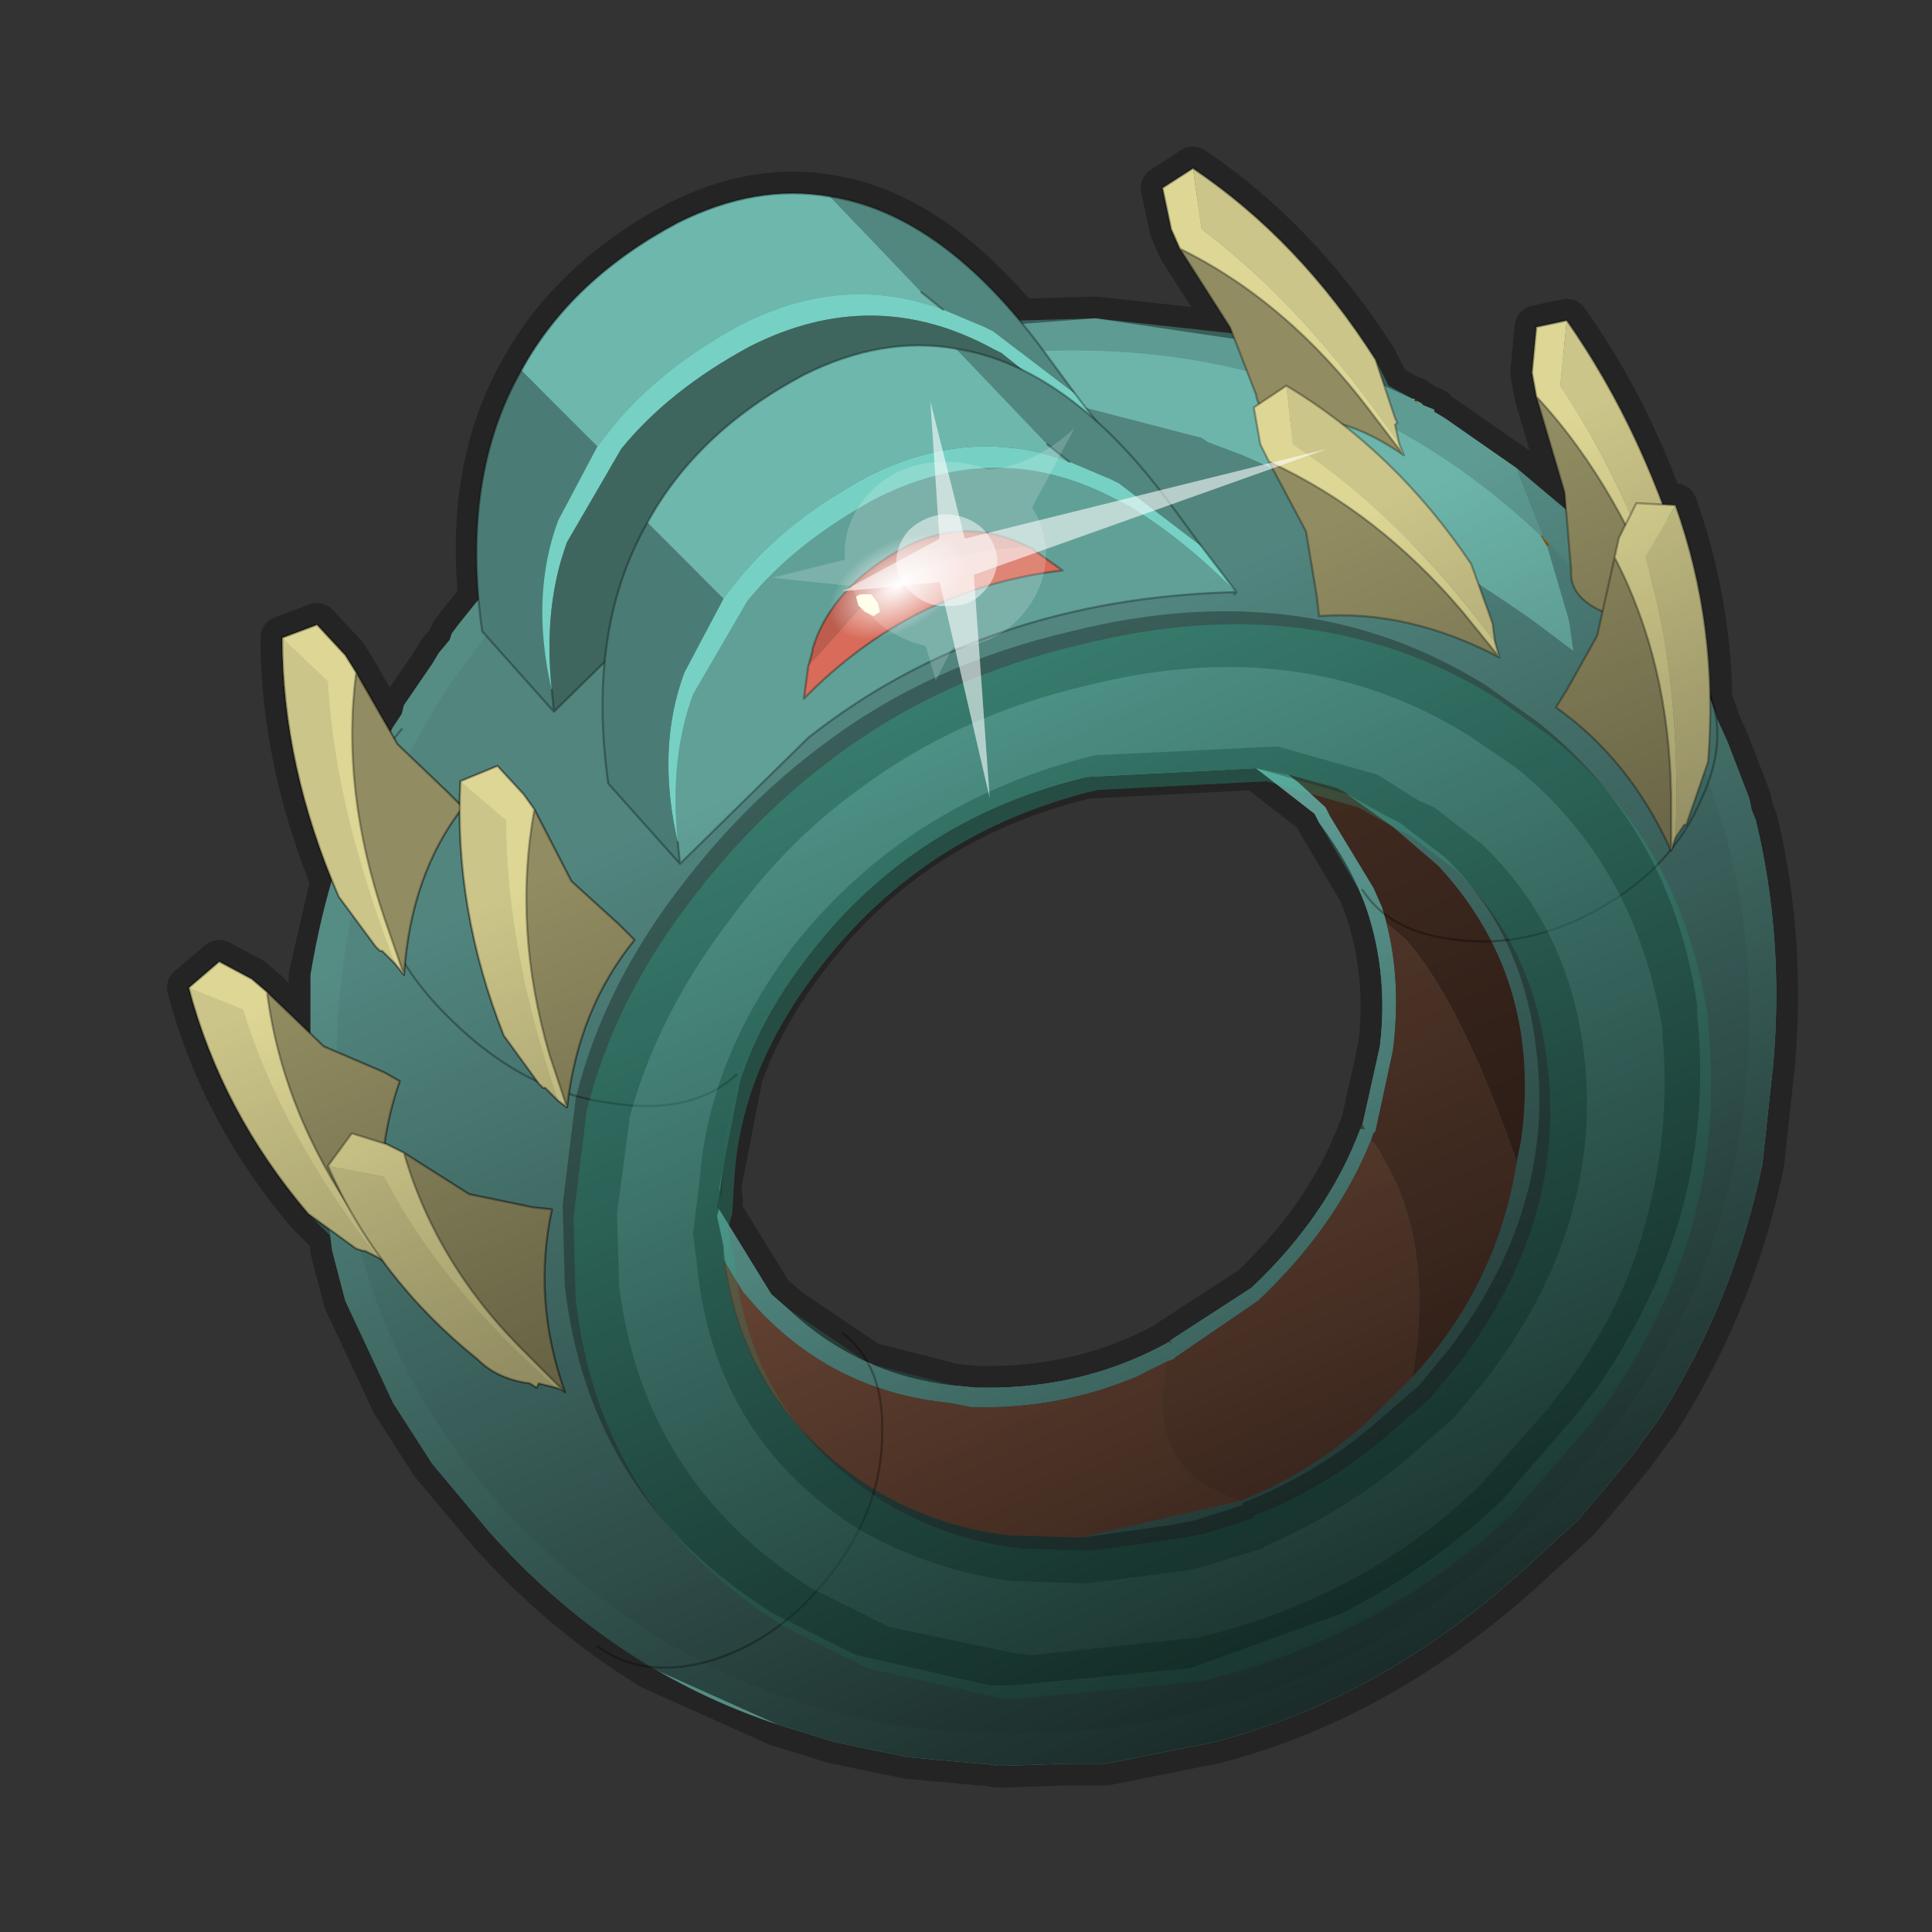 <?xml version="1.0" encoding="UTF-8" standalone="no"?>
<svg xmlns:xlink="http://www.w3.org/1999/xlink" height="600.0px" width="600.0px" xmlns="http://www.w3.org/2000/svg">
  <rect width="100%" height="100%" fill="#333333" stroke="none"/>
  <g transform="matrix(10.0, 0.0, 0.0, 10.0, 0.0, 0.0)">
    <use height="60.0" transform="matrix(1.0, 0.0, 0.0, 1.0, 0.05, 0.0)" width="60.0" xlink:href="#shape0"/>
    <use height="37.75" transform="matrix(1.35, 0.0, 0.0, 1.35, 5.188, 4.553)" width="37.5" xlink:href="#sprite0"/>
  </g>
  <defs>
    <g id="shape0" transform="matrix(1.0, 0.0, 0.0, 1.0, -0.05, 0.0)">
      <path d="M60.05 0.0 L60.05 60.0 0.05 60.0 0.05 0.0 60.05 0.0" fill="#ffe8d2" fill-opacity="0.0" fill-rule="evenodd" stroke="none"/>
    </g>
    <g id="sprite0" transform="matrix(1.0, 0.0, 0.0, 1.0, 18.75, 18.85)">
      <use height="37.75" transform="matrix(1.0, 0.0, 0.0, 1.0, -18.75, -18.85)" width="37.5" xlink:href="#shape1"/>
      <use height="24.7" transform="matrix(1.0, 0.0, 0.0, 1.0, -9.4, -7.85)" width="26.15" xlink:href="#sprite1"/>
      <use height="36.75" transform="matrix(1.0, 0.0, 0.0, 1.0, -18.25, -18.35)" width="36.5" xlink:href="#shape3"/>
      <use height="34.8" transform="matrix(-0.003, -0.061, -0.089, 0.033, -0.35, -8.25)" width="34.8" xlink:href="#sprite2"/>
      <use height="20.95" transform="matrix(-0.218, 0.378, -0.411, -0.203, 7.95, -11.9)" width="24.45" xlink:href="#sprite3"/>
    </g>
    <g id="shape1" transform="matrix(1.0, 0.0, 0.0, 1.0, 18.75, 18.85)">
      <path d="M10.65 -12.6 L12.3 -11.45 13.5 -10.45 13.4 -10.9 12.75 -13.1 12.65 -13.65 12.75 -14.7 13.45 -14.85 Q14.8 -12.95 15.65 -10.6 L15.95 -10.6 Q16.65 -8.65 16.75 -6.5 L16.75 -6.2 16.75 -6.15 16.9 -5.75 16.9 -5.7 17.15 -5.15 17.65 -3.85 17.7 -3.6 17.8 -3.35 Q18.45 -0.65 18.2 2.25 L17.95 4.55 Q17.3 7.7 15.55 10.45 L15.25 10.85 15.0 11.2 14.3 12.05 13.7 12.75 12.5 13.85 Q9.2 16.85 5.35 17.85 L2.85 18.35 1.95 18.35 0.45 18.4 0.35 18.4 0.05 18.35 -0.05 18.35 -1.7 18.2 -3.4 17.85 -4.7 17.45 -7.6 16.15 Q-9.65 14.9 -11.35 13.0 L-12.65 11.45 -13.55 10.05 -14.65 7.7 -14.95 6.55 -15.0 6.2 -15.5 5.7 Q-17.5 3.35 -18.25 0.5 L-17.55 -0.1 -16.8 0.3 -16.45 0.6 -15.45 1.6 -15.45 1.15 -15.45 0.2 -14.95 -1.95 Q-16.1 -4.8 -16.1 -7.55 L-15.3 -7.85 -14.65 -7.15 -14.4 -6.75 -13.6 -5.35 -13.6 -5.4 -13.55 -5.5 -13.5 -5.55 -13.35 -5.8 -13.3 -6.0 -12.65 -6.95 -12.5 -7.2 -12.25 -7.5 -12.2 -7.65 -12.05 -7.85 -11.65 -8.35 -11.55 -8.45 Q-11.85 -11.5 -10.6 -13.7 -9.45 -15.8 -7.0 -17.1 -5.2 -18.0 -3.5 -17.7 -1.25 -17.35 0.85 -14.85 L2.6 -14.9 5.8 -14.55 5.7 -14.7 4.55 -16.5 4.35 -16.95 4.15 -17.9 4.85 -18.35 Q7.3 -16.7 9.05 -13.95 L9.35 -13.35 9.9 -13.05 9.95 -13.05 9.95 -13.0 10.0 -13.0 10.1 -12.95 10.15 -12.9 10.4 -12.8 10.4 -12.75 10.65 -12.6 M7.75 -3.3 L7.65 -3.5 6.3 -4.55 2.4 -4.35 Q-1.55 -3.4 -3.95 -0.3 -5.05 1.1 -5.55 2.55 L-5.95 4.6 -6.05 5.1 -6.0 5.4 -6.05 5.6 -4.85 7.55 -4.45 7.9 -2.6 9.15 -0.65 9.65 -0.15 9.7 0.1 9.7 0.35 9.7 Q2.5 9.65 4.3 8.65 L4.35 8.6 6.2 7.4 Q7.95 5.75 8.7 3.75 L8.75 3.65 9.15 1.85 Q9.35 0.2 8.85 -1.3 L8.7 -1.7 7.75 -3.3" fill="#51877f" fill-rule="evenodd" stroke="none"/>
      <path d="M10.65 -12.6 L12.3 -11.45 13.5 -10.45 13.4 -10.9 12.75 -13.1 12.65 -13.65 12.75 -14.7 13.45 -14.85 Q14.8 -12.95 15.65 -10.6 L15.95 -10.6 Q16.65 -8.65 16.75 -6.5 L16.75 -6.2 16.75 -6.15 16.9 -5.75 16.9 -5.7 17.15 -5.15 17.65 -3.85 17.7 -3.6 17.8 -3.35 Q18.45 -0.65 18.2 2.25 L17.95 4.55 Q17.3 7.7 15.55 10.45 L15.25 10.85 15.0 11.2 14.3 12.05 13.7 12.75 12.5 13.85 Q9.2 16.85 5.35 17.85 L2.85 18.35 1.95 18.35 0.45 18.4 0.35 18.4 0.05 18.35 -0.05 18.35 -1.7 18.2 -3.4 17.85 -4.7 17.45 -7.6 16.15 Q-9.65 14.9 -11.35 13.0 L-12.65 11.45 -13.55 10.05 -14.65 7.7 -14.95 6.55 -15.0 6.2 -15.5 5.7 Q-17.5 3.35 -18.25 0.5 L-17.55 -0.1 -16.8 0.3 -16.45 0.6 -15.45 1.6 -15.45 1.15 -15.45 0.2 -14.95 -1.95 Q-16.1 -4.8 -16.1 -7.55 L-15.3 -7.85 -14.65 -7.15 -14.4 -6.75 -13.6 -5.35 -13.6 -5.4 -13.55 -5.5 -13.5 -5.55 -13.35 -5.8 -13.3 -6.0 -12.65 -6.95 -12.5 -7.2 -12.25 -7.5 -12.2 -7.65 -12.05 -7.85 -11.65 -8.35 -11.55 -8.45 Q-11.85 -11.5 -10.6 -13.7 -9.45 -15.8 -7.0 -17.1 -5.2 -18.0 -3.5 -17.7 -1.25 -17.35 0.85 -14.85 L2.6 -14.9 5.8 -14.55 5.7 -14.7 4.55 -16.5 4.35 -16.95 4.15 -17.9 4.85 -18.35 Q7.3 -16.7 9.05 -13.95 L9.35 -13.35 9.9 -13.05 9.95 -13.05 9.95 -13.0 10.0 -13.0 10.1 -12.95 10.15 -12.9 10.4 -12.8 10.4 -12.75 10.65 -12.6 M7.75 -3.3 L8.7 -1.7 8.85 -1.3 Q9.35 0.2 9.15 1.85 L8.75 3.65 8.7 3.75 Q7.95 5.75 6.2 7.4 L4.35 8.6 4.3 8.65 Q2.5 9.65 0.35 9.7 L0.1 9.7 -0.15 9.7 -0.65 9.65 -2.6 9.15 -4.45 7.9 -4.85 7.55 -6.05 5.6 -6.0 5.4 -6.05 5.1 -5.95 4.6 -5.55 2.55 Q-5.05 1.1 -3.95 -0.3 -1.55 -3.4 2.4 -4.35 L6.3 -4.55 7.65 -3.5 7.75 -3.3" fill="none" stroke="#000000" stroke-linecap="round" stroke-linejoin="round" stroke-opacity="0.298" stroke-width="1.0"/>
      <path d="M10.0 -13.0 L10.1 -12.95 10.15 -12.9 10.4 -12.8 10.4 -12.75 10.65 -12.6 12.3 -11.45 12.9 -9.9 12.85 -9.9 Q8.1 -14.4 1.4 -14.15 -5.25 -13.95 -10.0 -9.2 L-10.15 -9.1 -11.65 -8.35 -9.85 -10.3 -9.65 -10.5 -9.25 -10.9 -8.7 -11.3 -7.45 -12.2 Q-4.6 -14.05 -1.35 -14.6 L2.6 -14.9 6.65 -14.3 7.2 -14.2 8.25 -13.8 9.9 -13.05 9.95 -13.05 9.95 -13.0 10.0 -12.95 10.0 -13.0" fill="#5e9b92" fill-rule="evenodd" stroke="none"/>
      <path d="M-10.0 -9.2 L-9.55 -9.45 -9.35 -9.55 -9.3 -9.6 -7.45 -10.65 -5.5 -11.7 Q-4.2 -12.3 -2.15 -12.75 L0.8 -13.1 2.0 -12.95 2.35 -12.85 5.05 -12.15 5.2 -12.05 6.0 -11.75 Q9.2 -10.35 12.6 -8.0 L13.6 -7.25 13.5 -7.95 13.0 -9.65 13.05 -9.7 Q17.65 -5.25 17.65 1.15 17.65 7.75 12.85 12.55 8.1 17.4 1.4 17.65 -5.35 17.9 -10.1 13.4 -13.25 10.45 -14.3 6.55 -14.85 4.55 -14.85 2.3 L-14.85 2.25 Q-14.85 -4.3 -10.1 -9.05 L-10.1 -9.1 -10.0 -9.2 M-6.05 5.6 L-6.1 5.75 -5.95 6.45 -5.95 6.75 Q-5.5 10.15 -2.55 12.0 -1.1 12.9 0.65 13.1 L2.25 13.15 5.95 12.3 Q7.5 11.7 8.85 10.5 L9.9 9.45 Q11.85 7.35 12.3 4.5 L12.4 4.0 Q12.9 0.3 10.5 -2.3 L9.45 -3.2 8.4 -3.95 8.35 -4.0 8.15 -4.1 7.05 -4.4 6.3 -4.55 2.4 -4.35 Q-1.55 -3.4 -3.95 -0.3 -5.8 2.05 -5.95 4.6 L-6.05 5.3 -6.1 5.55 -6.05 5.6" fill="#51857e" fill-rule="evenodd" stroke="none"/>
      <path d="M13.0 -9.65 L13.5 -7.95 13.6 -7.25 12.6 -8.0 Q9.2 -10.35 6.0 -11.75 L5.2 -12.05 5.05 -12.15 2.35 -12.85 2.0 -12.95 0.8 -13.1 -2.15 -12.75 Q-4.2 -12.3 -5.5 -11.7 L-7.45 -10.65 -9.3 -9.6 -9.35 -9.55 -9.55 -9.45 -10.0 -9.2 Q-5.25 -13.95 1.4 -14.15 8.1 -14.4 12.85 -9.9 L13.0 -9.65" fill="#6db5aa" fill-rule="evenodd" stroke="none"/>
      <path d="M9.95 -13.0 L10.0 -13.0 10.0 -12.95 9.95 -13.0" fill="#b37c10" fill-rule="evenodd" stroke="none"/>
      <path d="M9.3 -1.0 L9.2 -1.35 9.0 -1.8 8.0 -3.45 7.9 -3.65 7.3 -4.2 7.05 -4.4 8.15 -4.1 8.35 -4.0 8.4 -3.95 9.45 -3.2 10.5 -2.3 Q12.9 0.3 12.4 4.0 L12.3 4.5 Q11.0 0.8 9.75 -0.6 L9.35 -0.95 9.3 -1.0" fill="#4c3226" fill-rule="evenodd" stroke="none"/>
      <path d="M8.75 3.65 L9.15 1.85 Q9.35 0.2 8.85 -1.3 8.5 -2.3 7.75 -3.3 L7.65 -3.5 6.3 -4.55 7.05 -4.4 7.3 -4.2 7.9 -3.65 8.0 -3.45 9.0 -1.8 9.2 -1.35 9.3 -1.0 Q9.65 0.35 9.45 1.95 L9.05 3.8 9.0 3.85 8.95 4.0 Q8.15 6.0 6.35 7.7 L4.45 9.0 4.4 9.05 4.25 9.1 3.55 9.45 Q2.0 10.1 0.3 10.15 L0.05 10.15 -0.25 10.15 -0.75 10.05 Q-3.35 9.8 -5.15 7.9 L-5.5 7.5 -5.95 6.75 -5.95 6.45 -6.1 5.75 -6.05 5.6 -4.85 7.55 -4.45 7.9 Q-2.85 9.4 -0.65 9.65 L-0.15 9.7 0.1 9.7 0.35 9.7 Q2.5 9.65 4.3 8.65 L4.35 8.7 4.35 8.6 6.2 7.4 Q7.95 5.75 8.7 3.75 L8.8 3.75 8.75 3.65" fill="#6eb7ad" fill-rule="evenodd" stroke="none"/>
      <path d="M8.95 4.0 L9.0 3.85 9.05 3.8 9.45 1.95 Q9.65 0.35 9.3 -1.0 L9.35 -0.95 9.75 -0.6 Q11.0 0.8 12.3 4.5 11.85 7.35 9.9 9.45 10.4 6.5 9.3 4.55 L9.05 4.1 8.95 4.0" fill="#684535" fill-rule="evenodd" stroke="none"/>
      <path d="M12.3 -11.45 L13.6 -10.35 14.2 -9.65 14.45 -9.4 16.65 -6.35 16.65 -6.3 16.7 -6.3 16.9 -5.7 17.15 -5.15 17.65 -3.85 17.7 -3.6 17.8 -3.35 Q18.45 -0.65 18.2 2.25 L17.95 4.55 Q17.3 7.7 15.55 10.45 L15.25 10.85 15.0 11.2 14.3 12.05 13.7 12.75 12.5 13.85 Q9.2 16.85 5.35 17.85 L2.85 18.35 1.95 18.35 0.45 18.4 0.35 18.4 0.05 18.35 -0.05 18.35 -1.7 18.2 -3.4 17.85 -4.7 17.45 Q-8.5 16.2 -11.35 13.0 L-12.65 11.45 -13.55 10.05 -14.65 7.7 -14.95 6.55 -15.0 6.15 -15.35 4.55 -15.3 4.35 -15.35 3.75 -15.2 3.15 -15.35 3.2 -15.45 2.65 -15.45 2.25 -15.45 1.15 -15.45 0.2 Q-15.0 -2.55 -13.8 -4.9 L-13.6 -5.4 -13.55 -5.5 -13.35 -5.8 -13.3 -6.0 -12.65 -6.95 -12.5 -7.2 -12.25 -7.5 -12.2 -7.65 -12.05 -7.85 -11.65 -8.35 -10.15 -9.1 -10.1 -9.05 Q-14.85 -4.3 -14.85 2.25 L-14.85 2.3 Q-14.85 4.55 -14.3 6.55 -13.25 10.45 -10.1 13.4 -5.35 17.9 1.4 17.65 8.1 17.4 12.85 12.55 17.65 7.75 17.65 1.15 17.65 -5.25 13.05 -9.7 L12.9 -9.85 12.9 -9.9 12.3 -11.45" fill="#558c84" fill-rule="evenodd" stroke="none"/>
      <path d="M16.65 -6.35 L16.7 -6.3 16.65 -6.3 16.65 -6.35" fill="#875e0c" fill-rule="evenodd" stroke="none"/>
      <path d="M-10.1 -9.1 L-10.1 -9.05 -10.15 -9.1 -10.1 -9.1 M13.05 -9.7 L13.0 -9.65 12.85 -9.9 12.9 -9.9 12.9 -9.85 13.05 -9.7" fill="#8e5602" fill-rule="evenodd" stroke="none"/>
      <path d="M8.75 3.65 L8.8 3.75 8.7 3.75 8.75 3.65" fill="#586661" fill-rule="evenodd" stroke="none"/>
      <path d="M4.25 9.1 L4.4 9.05 4.45 9.0 6.35 7.7 Q8.15 6.0 8.95 4.0 L9.05 4.1 9.3 4.55 Q10.4 6.5 9.9 9.45 L8.85 10.5 Q7.5 11.7 5.95 12.3 4.05 11.75 4.15 9.8 L4.25 9.1" fill="#825642" fill-rule="evenodd" stroke="none"/>
      <path d="M4.35 8.6 L4.35 8.7 4.3 8.65 4.35 8.6" fill="#89948f" fill-rule="evenodd" stroke="none"/>
      <path d="M-5.95 6.75 L-5.5 7.5 -5.15 7.9 Q-3.35 9.8 -0.75 10.05 L-0.25 10.15 0.05 10.15 0.3 10.15 Q2.0 10.1 3.55 9.45 L4.25 9.1 4.15 9.8 Q4.05 11.75 5.95 12.3 L2.25 13.15 0.65 13.1 Q-1.1 12.9 -2.55 12.0 -5.5 10.15 -5.95 6.75" fill="#8c5d46" fill-rule="evenodd" stroke="none"/>
      <path d="M-10.0 -9.2 L-10.1 -9.1 -10.15 -9.1 -10.0 -9.2" fill="#44aac4" fill-rule="evenodd" stroke="none"/>
      <path d="M11.6 -6.45 L12.8 -5.6 Q15.85 -3.15 16.45 0.9 L16.45 1.1 Q16.7 3.5 16.05 5.8 15.45 7.8 14.15 9.7 L13.6 10.4 11.95 12.3 Q10.25 13.9 8.25 14.9 L4.8 16.15 0.65 16.55 0.2 16.55 -2.9 15.85 -4.8 14.9 Q-9.05 12.25 -9.6 7.35 L-9.65 5.5 -9.35 3.05 Q-8.7 0.4 -6.8 -2.0 -5.4 -3.8 -3.65 -5.1 -1.2 -6.95 2.05 -7.7 7.45 -9.05 11.6 -6.45 M6.3 -4.55 L2.4 -4.35 Q-1.55 -3.4 -3.95 -0.3 -5.8 2.05 -5.95 4.6 L-6.0 5.4 -6.1 5.75 -5.95 6.45 Q-5.6 10.05 -2.55 12.0 -1.1 12.9 0.65 13.1 L2.25 13.15 2.65 13.1 4.4 12.85 4.9 12.75 6.0 12.4 6.0 12.35 Q7.65 11.7 8.95 10.6 L10.05 9.65 10.75 8.8 Q13.2 5.55 12.75 1.95 12.45 -0.75 10.65 -2.5 L9.6 -3.3 9.3 -3.45 8.4 -3.95 6.3 -4.55" fill="#000000" fill-opacity="0.298" fill-rule="evenodd" stroke="none"/>
      <path d="M-15.35 3.2 L-15.2 3.15 -15.35 3.75 -15.35 3.2" fill="#444444" fill-rule="evenodd" stroke="none"/>
      <path d="M16.6 -6.55 Q17.25 -5.35 16.55 -3.85 15.9 -2.3 14.25 -1.35 12.6 -0.4 10.95 -0.6 9.4 -0.75 8.75 -1.75" fill="none" stroke="#000000" stroke-linecap="round" stroke-linejoin="round" stroke-opacity="0.298" stroke-width="0.05"/>
      <path d="M-8.85 15.65 Q-7.75 16.45 -6.15 15.95 -4.6 15.45 -3.45 13.95 -2.3 12.45 -2.3 10.75 -2.25 9.2 -3.2 8.45" fill="none" stroke="#000000" stroke-linecap="round" stroke-linejoin="round" stroke-opacity="0.298" stroke-width="0.05"/>
      <path d="M-13.35 -5.45 Q-14.45 -4.2 -14.1 -2.25 -13.8 -0.25 -12.15 1.3 -10.5 2.9 -8.55 3.15 -6.7 3.45 -5.65 2.5" fill="none" stroke="#000000" stroke-linecap="round" stroke-linejoin="round" stroke-opacity="0.298" stroke-width="0.05"/>
      <path d="M2.15 -13.15 L0.25 -14.6 0.05 -14.7 -0.9 -15.1 -1.4 -15.5 -3.5 -17.7 Q-0.9 -17.3 1.45 -14.1 L2.15 -13.15" fill="#51877f" fill-rule="evenodd" stroke="none"/>
      <path d="M-3.5 -17.7 L-1.4 -15.5 -0.9 -15.1 Q-3.2 -15.95 -5.55 -14.75 -7.4 -13.75 -8.5 -12.4 L-8.85 -11.95 -10.6 -13.7 Q-9.45 -15.8 -7.0 -17.1 -5.2 -18.0 -3.5 -17.7" fill="#6eb7ad" fill-rule="evenodd" stroke="none"/>
      <path d="M-8.85 -11.95 L-9.75 -10.25 Q-10.4 -8.5 -9.9 -6.35 L-9.85 -5.85 -11.5 -7.7 Q-12.0 -11.25 -10.6 -13.7 L-8.85 -11.95" fill="#4a7c75" fill-rule="evenodd" stroke="none"/>
      <path d="M-0.9 -15.1 L0.05 -14.7 0.25 -14.6 2.15 -13.15 2.95 -12.1 0.45 -14.1 0.25 -14.2 Q-2.5 -15.7 -5.35 -14.25 -7.2 -13.25 -8.3 -11.9 L-9.55 -9.75 Q-10.1 -8.25 -9.9 -6.35 -10.4 -8.5 -9.75 -10.25 L-8.85 -11.95 -8.5 -12.4 Q-7.4 -13.75 -5.55 -14.75 -3.2 -15.95 -0.9 -15.1" fill="#76d1c4" fill-rule="evenodd" stroke="none"/>
      <path d="M-9.9 -6.35 Q-10.1 -8.25 -9.55 -9.75 L-8.3 -11.9 Q-7.2 -13.25 -5.35 -14.25 -2.5 -15.7 0.25 -14.2 L0.45 -14.1 2.95 -12.1 2.9 -12.1 Q-2.85 -11.95 -6.9 -8.75 L-9.85 -5.85 -9.9 -6.35" fill="#3e665f" fill-rule="evenodd" stroke="none"/>
      <path d="M2.15 -13.15 L1.45 -14.1 Q-0.9 -17.3 -3.5 -17.7 M-1.4 -15.5 L-0.9 -15.1 M2.95 -12.1 L2.15 -13.15 M2.95 -12.1 L2.9 -12.1 2.9 -12.05 2.95 -12.1 M-10.6 -13.7 Q-9.45 -15.8 -7.0 -17.1 -5.2 -18.0 -3.5 -17.7 M-9.85 -5.85 L-11.5 -7.7 Q-12.0 -11.25 -10.6 -13.7 M-9.85 -5.85 L-9.9 -6.35 M2.9 -12.1 Q-2.85 -11.95 -6.9 -8.75 L-9.85 -5.85" fill="none" stroke="#000000" stroke-linecap="round" stroke-linejoin="round" stroke-opacity="0.298" stroke-width="0.05"/>
      <path d="M-16.1 -7.55 L-15.05 -6.55 Q-14.9 -3.65 -13.5 -0.05 L-13.8 -0.35 -13.85 -0.35 -13.95 -0.45 -14.8 -1.6 Q-16.1 -4.6 -16.1 -7.55" fill="#ccc589" fill-rule="evenodd" stroke="none"/>
      <path d="M-13.3 0.2 L-13.75 -1.1 Q-14.75 -4.05 -14.4 -6.75 L-13.45 -5.1 -12.3 -4.0 -11.95 -3.65 Q-13.15 -2.1 -13.3 0.2" fill="#918c61" fill-rule="evenodd" stroke="none"/>
      <path d="M-13.5 -0.05 Q-14.9 -3.65 -15.05 -6.55 L-16.1 -7.55 -15.3 -7.85 -14.65 -7.15 -14.4 -6.75 Q-14.75 -4.05 -13.75 -1.1 L-13.3 0.2 -13.5 -0.05" fill="#ddd694" fill-rule="evenodd" stroke="none"/>
      <path d="M-16.1 -7.55 Q-16.1 -4.6 -14.8 -1.6 L-13.95 -0.45 -13.85 -0.35 -13.8 -0.35 -13.5 -0.05 -13.3 0.2 -13.75 -1.1 Q-14.75 -4.05 -14.4 -6.75 L-14.65 -7.15 -15.3 -7.85 -16.1 -7.55 M-14.4 -6.75 L-13.45 -5.1 -12.3 -4.0 -11.95 -3.65 Q-13.15 -2.1 -13.3 0.2" fill="none" stroke="#000000" stroke-linecap="round" stroke-linejoin="round" stroke-opacity="0.298" stroke-width="0.05"/>
      <path d="M5.85 -8.6 L5.8 -8.6 Q0.05 -8.45 -4.0 -5.25 L-6.95 -2.35 -7.0 -2.85 Q-7.2 -4.75 -6.65 -6.25 L-5.4 -8.4 Q-4.3 -9.75 -2.45 -10.75 0.4 -12.2 3.15 -10.7 L3.35 -10.6 Q4.55 -9.9 5.85 -8.6 M-4.0 -6.9 L-4.1 -6.15 Q-1.6 -8.7 1.85 -9.1 L1.15 -9.6 1.05 -9.65 Q-0.35 -10.35 -1.75 -9.65 -3.45 -8.75 -3.9 -7.3 L-3.9 -7.25 -4.0 -6.9" fill="#60a097" fill-rule="evenodd" stroke="none"/>
      <path d="M1.05 -9.65 L1.15 -9.6 1.85 -9.1 Q-1.6 -8.7 -4.1 -6.15 L-4.0 -6.9 -2.7 -8.35 Q-1.5 -9.5 1.05 -9.65" fill="#d86b59" fill-rule="evenodd" stroke="none"/>
      <path d="M-0.6 -14.2 Q2.0 -13.8 4.35 -10.6 L5.05 -9.65 3.15 -11.1 2.95 -11.2 2.0 -11.6 1.5 -12.0 -0.6 -14.2" fill="#51877f" fill-rule="evenodd" stroke="none"/>
      <path d="M-7.7 -10.2 Q-6.55 -12.3 -4.1 -13.6 -2.3 -14.5 -0.6 -14.2 L1.5 -12.0 2.0 -11.6 Q-0.3 -12.45 -2.65 -11.25 -4.5 -10.25 -5.6 -8.9 L-5.95 -8.45 -7.7 -10.2" fill="#6eb7ad" fill-rule="evenodd" stroke="none"/>
      <path d="M5.05 -9.65 L5.85 -8.6 Q4.55 -9.9 3.35 -10.6 L3.15 -10.7 Q0.4 -12.2 -2.45 -10.75 -4.3 -9.75 -5.4 -8.4 L-6.65 -6.25 Q-7.2 -4.75 -7.0 -2.85 -7.5 -5.0 -6.85 -6.75 L-5.95 -8.45 -5.6 -8.9 Q-4.5 -10.25 -2.65 -11.25 -0.3 -12.45 2.0 -11.6 L2.95 -11.2 3.15 -11.1 5.05 -9.65" fill="#76d1c4" fill-rule="evenodd" stroke="none"/>
      <path d="M-4.0 -6.9 L-3.9 -7.25 -3.9 -7.3 Q-3.45 -8.75 -1.75 -9.65 -0.35 -10.35 1.05 -9.65 -1.5 -9.5 -2.7 -8.35 L-4.0 -6.9" fill="#bc5d4d" fill-rule="evenodd" stroke="none"/>
      <path d="M-6.95 -2.35 L-8.6 -4.2 Q-9.1 -7.75 -7.7 -10.2 L-5.95 -8.45 -6.85 -6.75 Q-7.5 -5.0 -7.0 -2.85 L-6.95 -2.35" fill="#4a7c75" fill-rule="evenodd" stroke="none"/>
      <path d="M5.8 -8.6 L5.8 -8.55 5.85 -8.6 5.8 -8.6 Q0.05 -8.45 -4.0 -5.25 L-6.95 -2.35 -8.6 -4.2 Q-9.1 -7.75 -7.7 -10.2 -6.55 -12.3 -4.1 -13.6 -2.3 -14.5 -0.6 -14.2 2.0 -13.8 4.35 -10.6 L5.05 -9.65 5.85 -8.6 M-7.0 -2.85 L-6.95 -2.35 M1.05 -9.65 L1.15 -9.6 1.85 -9.1 Q-1.6 -8.7 -4.1 -6.15 L-4.0 -6.9 -3.9 -7.25 -3.9 -7.3 Q-3.45 -8.75 -1.75 -9.65 -0.35 -10.35 1.05 -9.65 M1.5 -12.0 L2.0 -11.6" fill="none" stroke="#000000" stroke-linecap="round" stroke-linejoin="round" stroke-opacity="0.298" stroke-width="0.05"/>
      <path d="M-2.55 -8.55 L-2.4 -8.35 -2.35 -8.15 -2.5 -8.05 -2.7 -8.15 -2.85 -8.3 -2.9 -8.5 -2.8 -8.55 -2.55 -8.55" fill="#fefecc" fill-rule="evenodd" stroke="none"/>
      <path d="M-9.75 3.1 L-10.05 2.8 -10.1 2.8 -10.2 2.7 -11.0 1.6 Q-12.15 -1.3 -12.0 -4.25 L-10.95 -3.35 Q-10.95 -0.4 -9.75 3.1" fill="#ccc589" fill-rule="evenodd" stroke="none"/>
      <path d="M-10.3 -3.6 L-9.45 -1.95 -8.35 -0.95 -8.0 -0.6 Q-9.3 1.0 -9.55 3.25 L-9.95 2.05 Q-10.8 -0.85 -10.3 -3.6" fill="#918c61" fill-rule="evenodd" stroke="none"/>
      <path d="M-12.0 -4.25 L-11.15 -4.6 -10.55 -3.95 -10.3 -3.6 Q-10.8 -0.85 -9.95 2.05 L-9.55 3.25 -9.75 3.1 Q-10.95 -0.4 -10.95 -3.35 L-12.0 -4.25" fill="#ddd694" fill-rule="evenodd" stroke="none"/>
      <path d="M-12.0 -4.25 L-11.15 -4.6 -10.55 -3.95 -10.3 -3.6 -9.45 -1.95 -8.35 -0.95 -8.0 -0.6 Q-9.3 1.0 -9.55 3.25 L-9.75 3.1 -10.05 2.8 -10.1 2.8 -10.2 2.7 -11.0 1.6 Q-12.15 -1.3 -12.0 -4.25 M-9.55 3.25 L-9.95 2.05 Q-10.8 -0.85 -10.3 -3.6" fill="none" stroke="#000000" stroke-linecap="round" stroke-linejoin="round" stroke-opacity="0.298" stroke-width="0.05"/>
      <path d="M-13.9 6.7 L-14.2 6.55 -14.25 6.55 -14.4 6.5 -15.5 5.7 Q-17.5 3.35 -18.25 0.5 L-17.0 1.0 Q-16.15 3.8 -13.9 6.7" fill="#ccc589" fill-rule="evenodd" stroke="none"/>
      <path d="M-16.45 0.6 L-15.15 1.85 -13.75 2.45 -13.4 2.65 Q-14.1 4.65 -13.65 6.85 L-14.35 5.85 Q-16.1 3.35 -16.45 0.6" fill="#918c61" fill-rule="evenodd" stroke="none"/>
      <path d="M-18.25 0.5 L-17.55 -0.1 -16.8 0.3 -16.45 0.6 Q-16.1 3.35 -14.35 5.85 L-13.65 6.85 -13.9 6.7 Q-16.15 3.8 -17.0 1.0 L-18.25 0.5" fill="#ddd694" fill-rule="evenodd" stroke="none"/>
      <path d="M-18.25 0.5 L-17.55 -0.1 -16.8 0.3 -16.45 0.6 -15.15 1.85 -13.75 2.45 -13.4 2.65 Q-14.1 4.65 -13.65 6.85 L-13.9 6.7 -14.2 6.55 -14.25 6.55 -14.4 6.5 -15.5 5.7 Q-17.5 3.35 -18.25 0.5 M-13.65 6.85 L-14.35 5.85 Q-16.1 3.35 -16.45 0.6" fill="none" stroke="#000000" stroke-linecap="round" stroke-linejoin="round" stroke-opacity="0.298" stroke-width="0.05"/>
      <path d="M-15.05 4.6 L-13.75 4.85 Q-12.5 7.3 -9.8 9.7 L-10.2 9.6 -10.25 9.7 -10.4 9.6 Q-11.15 9.5 -11.6 9.05 -13.9 7.2 -15.05 4.6" fill="#ccc589" fill-rule="evenodd" stroke="none"/>
      <path d="M-9.65 9.75 L-10.45 8.95 Q-12.55 6.9 -13.3 4.3 L-11.8 5.25 -10.35 5.55 -9.9 5.6 Q-10.35 7.7 -9.6 9.8 L-9.65 9.75" fill="#918c61" fill-rule="evenodd" stroke="none"/>
      <path d="M-9.8 9.7 Q-12.5 7.3 -13.75 4.85 L-15.05 4.6 -14.5 3.85 -13.7 4.1 -13.3 4.3 Q-12.55 6.9 -10.45 8.95 L-9.65 9.75 -9.8 9.7" fill="#ddd694" fill-rule="evenodd" stroke="none"/>
      <path d="M-15.05 4.6 Q-13.9 7.2 -11.6 9.05 -11.15 9.5 -10.4 9.6 L-10.25 9.7 -10.2 9.6 -9.8 9.7 -9.65 9.75 -10.45 8.95 Q-12.55 6.9 -13.3 4.3 L-13.7 4.1 -14.5 3.85 -15.05 4.6 M-13.3 4.3 L-11.8 5.25 -10.35 5.55 -9.9 5.6 Q-10.35 7.7 -9.6 9.8 L-9.65 9.75" fill="none" stroke="#000000" stroke-linecap="round" stroke-linejoin="round" stroke-opacity="0.298" stroke-width="0.05"/>
      <path d="M-13.5 -0.05 L-13.8 -0.35 -13.85 -0.35 -13.95 -0.45 -14.8 -1.6 Q-16.1 -4.6 -16.1 -7.55 L-15.05 -6.55 Q-14.9 -3.65 -13.5 -0.05" fill="#ccc589" fill-rule="evenodd" stroke="none"/>
      <path d="M-14.4 -6.75 L-13.45 -5.1 -12.3 -4.0 -11.95 -3.65 Q-13.15 -2.1 -13.3 0.2 L-13.75 -1.1 Q-14.75 -4.05 -14.4 -6.75" fill="#918c61" fill-rule="evenodd" stroke="none"/>
      <path d="M-16.1 -7.55 L-15.3 -7.85 -14.65 -7.15 -14.4 -6.75 Q-14.75 -4.05 -13.75 -1.1 L-13.3 0.2 -13.5 -0.05 Q-14.9 -3.65 -15.05 -6.55 L-16.1 -7.55" fill="#ddd694" fill-rule="evenodd" stroke="none"/>
      <path d="M-16.1 -7.55 L-15.3 -7.85 -14.65 -7.15 -14.4 -6.75 -13.45 -5.1 -12.3 -4.0 -11.95 -3.65 Q-13.15 -2.1 -13.3 0.2 L-13.5 -0.05 -13.8 -0.35 -13.85 -0.35 -13.95 -0.45 -14.8 -1.6 Q-16.1 -4.6 -16.1 -7.55 M-13.3 0.2 L-13.75 -1.1 Q-14.75 -4.05 -14.4 -6.75" fill="none" stroke="#000000" stroke-linecap="round" stroke-linejoin="round" stroke-opacity="0.298" stroke-width="0.05"/>
      <path d="M-12.0 -4.25 L-10.95 -3.35 Q-10.95 -0.4 -9.75 3.1 L-10.05 2.8 -10.1 2.8 -10.2 2.7 -11.0 1.6 Q-12.15 -1.3 -12.0 -4.25" fill="#ccc589" fill-rule="evenodd" stroke="none"/>
      <path d="M-9.55 3.25 L-9.95 2.05 Q-10.8 -0.85 -10.3 -3.6 L-9.45 -1.95 -8.35 -0.95 -8.0 -0.6 Q-9.3 1.0 -9.55 3.25" fill="#918c61" fill-rule="evenodd" stroke="none"/>
      <path d="M-9.75 3.1 Q-10.95 -0.4 -10.95 -3.35 L-12.0 -4.25 -11.15 -4.6 -10.55 -3.95 -10.3 -3.6 Q-10.8 -0.85 -9.95 2.05 L-9.55 3.25 -9.75 3.1" fill="#ddd694" fill-rule="evenodd" stroke="none"/>
      <path d="M-12.0 -4.25 Q-12.15 -1.3 -11.0 1.6 L-10.2 2.7 -10.1 2.8 -10.05 2.8 -9.75 3.1 -9.55 3.25 -9.95 2.05 Q-10.8 -0.85 -10.3 -3.6 L-10.55 -3.95 -11.15 -4.6 -12.0 -4.25 M-10.3 -3.6 L-9.45 -1.95 -8.35 -0.95 -8.0 -0.6 Q-9.3 1.0 -9.55 3.25" fill="none" stroke="#000000" stroke-linecap="round" stroke-linejoin="round" stroke-opacity="0.298" stroke-width="0.05"/>
      <path d="M-18.25 0.5 L-17.0 1.0 Q-16.15 3.8 -13.9 6.7 L-14.2 6.55 -14.25 6.55 -14.4 6.5 -15.5 5.7 Q-17.5 3.35 -18.25 0.5" fill="#ccc589" fill-rule="evenodd" stroke="none"/>
      <path d="M-13.65 6.85 L-14.35 5.85 Q-16.1 3.35 -16.45 0.6 L-15.15 1.85 -13.75 2.45 -13.4 2.65 Q-14.1 4.65 -13.65 6.85" fill="#918c61" fill-rule="evenodd" stroke="none"/>
      <path d="M-13.9 6.7 Q-16.15 3.8 -17.0 1.0 L-18.25 0.5 -17.55 -0.1 -16.8 0.3 -16.45 0.6 Q-16.1 3.35 -14.35 5.85 L-13.65 6.85 -13.9 6.7" fill="#ddd694" fill-rule="evenodd" stroke="none"/>
      <path d="M-18.25 0.5 Q-17.5 3.35 -15.5 5.7 L-14.4 6.5 -14.25 6.55 -14.2 6.55 -13.9 6.7 -13.65 6.85 -14.35 5.85 Q-16.1 3.35 -16.45 0.6 L-16.8 0.3 -17.55 -0.1 -18.25 0.5 M-16.45 0.6 L-15.15 1.85 -13.75 2.45 -13.4 2.65 Q-14.1 4.65 -13.65 6.85" fill="none" stroke="#000000" stroke-linecap="round" stroke-linejoin="round" stroke-opacity="0.298" stroke-width="0.05"/>
      <path d="M-9.8 9.7 L-10.2 9.6 -10.25 9.7 -10.4 9.6 Q-11.15 9.5 -11.6 9.05 -13.9 7.2 -15.05 4.6 L-13.75 4.85 Q-12.5 7.3 -9.8 9.7" fill="#ccc589" fill-rule="evenodd" stroke="none"/>
      <path d="M-13.3 4.3 L-11.8 5.25 -10.35 5.55 -9.9 5.6 Q-10.35 7.7 -9.6 9.8 L-9.65 9.75 -10.45 8.95 Q-12.55 6.9 -13.3 4.3" fill="#918c61" fill-rule="evenodd" stroke="none"/>
      <path d="M-9.65 9.75 L-9.8 9.7 Q-12.5 7.3 -13.75 4.85 L-15.05 4.6 -14.5 3.85 -13.7 4.1 -13.3 4.3 Q-12.55 6.9 -10.45 8.95 L-9.65 9.75" fill="#ddd694" fill-rule="evenodd" stroke="none"/>
      <path d="M-13.3 4.3 L-11.8 5.25 -10.35 5.55 -9.9 5.6 Q-10.35 7.7 -9.6 9.8 L-9.65 9.75 -9.8 9.7 -10.2 9.6 -10.25 9.7 -10.4 9.6 Q-11.15 9.5 -11.6 9.05 -13.9 7.2 -15.05 4.6 L-14.5 3.85 -13.7 4.1 -13.3 4.3 Q-12.55 6.9 -10.45 8.95 L-9.65 9.75" fill="none" stroke="#000000" stroke-linecap="round" stroke-linejoin="round" stroke-opacity="0.298" stroke-width="0.05"/>
      <path d="M4.85 -18.35 Q7.3 -16.7 9.05 -13.95 L9.5 -12.6 9.55 -12.5 9.5 -12.45 9.6 -12.0 Q7.4 -15.2 5.05 -16.95 L4.85 -18.35" fill="#ccc589" fill-rule="evenodd" stroke="none"/>
      <path d="M9.7 -11.75 Q8.4 -12.65 7.4 -12.55 6.4 -12.5 6.3 -13.15 L5.7 -14.7 4.55 -16.5 Q7.0 -15.3 8.9 -12.8 L9.7 -11.75" fill="#918c61" fill-rule="evenodd" stroke="none"/>
      <path d="M9.6 -12.0 L9.7 -11.75 8.9 -12.8 Q7.0 -15.3 4.55 -16.5 L4.35 -16.95 4.15 -17.9 4.85 -18.35 5.05 -16.95 Q7.4 -15.2 9.6 -12.0" fill="#ddd694" fill-rule="evenodd" stroke="none"/>
      <path d="M4.85 -18.35 Q7.3 -16.7 9.05 -13.95 L9.5 -12.6 9.55 -12.5 9.5 -12.45 9.6 -12.0 9.7 -11.75 Q8.4 -12.65 7.4 -12.55 6.4 -12.5 6.3 -13.15 L5.7 -14.7 4.55 -16.5 4.35 -16.95 4.15 -17.9 4.85 -18.35 M9.7 -11.75 L8.9 -12.8 Q7.0 -15.3 4.55 -16.5" fill="none" stroke="#000000" stroke-linecap="round" stroke-linejoin="round" stroke-opacity="0.298" stroke-width="0.05"/>
      <path d="M7.0 -13.35 L7.15 -12.0 Q9.6 -10.4 11.8 -7.45 L11.75 -7.8 11.75 -7.85 11.7 -8.0 11.25 -9.25 Q9.5 -11.85 7.0 -13.35" fill="#ccc589" fill-rule="evenodd" stroke="none"/>
      <path d="M11.9 -7.1 L11.05 -8.15 Q9.1 -10.45 6.6 -11.6 L7.45 -10.0 7.7 -8.5 7.75 -8.05 Q9.8 -8.2 11.9 -7.1" fill="#918c61" fill-rule="evenodd" stroke="none"/>
      <path d="M11.8 -7.45 Q9.6 -10.4 7.15 -12.0 L7.0 -13.35 6.25 -12.85 6.4 -12.0 6.6 -11.6 Q9.1 -10.45 11.05 -8.15 L11.9 -7.1 11.8 -7.45" fill="#ddd694" fill-rule="evenodd" stroke="none"/>
      <path d="M7.0 -13.35 Q9.5 -11.85 11.25 -9.25 L11.7 -8.0 11.75 -7.85 11.75 -7.8 11.8 -7.45 11.9 -7.1 11.05 -8.15 Q9.1 -10.45 6.6 -11.6 L6.4 -12.0 6.25 -12.85 7.0 -13.35 M6.6 -11.6 L7.45 -10.0 7.7 -8.5 7.75 -8.05 Q9.8 -8.2 11.9 -7.1" fill="none" stroke="#000000" stroke-linecap="round" stroke-linejoin="round" stroke-opacity="0.298" stroke-width="0.05"/>
      <path d="M13.45 -14.85 Q15.3 -12.2 16.25 -8.8 L16.35 -7.3 16.35 -7.15 16.35 -7.2 16.25 -6.7 Q15.05 -10.75 13.3 -13.35 L13.45 -14.85" fill="#ccc589" fill-rule="evenodd" stroke="none"/>
      <path d="M16.3 -6.4 Q15.35 -7.75 14.4 -8.1 13.5 -8.45 13.55 -9.1 L13.4 -10.9 12.75 -13.1 Q14.7 -11.0 15.85 -7.7 L16.3 -6.4" fill="#918c61" fill-rule="evenodd" stroke="none"/>
      <path d="M16.25 -6.7 L16.3 -6.4 15.85 -7.7 Q14.7 -11.0 12.75 -13.1 L12.65 -13.65 12.75 -14.7 13.45 -14.85 13.3 -13.35 Q15.05 -10.75 16.25 -6.7" fill="#ddd694" fill-rule="evenodd" stroke="none"/>
      <path d="M13.45 -14.85 Q15.3 -12.2 16.25 -8.8 L16.35 -7.3 16.35 -7.15 16.35 -7.2 16.25 -6.7 16.3 -6.4 Q15.35 -7.75 14.4 -8.1 13.5 -8.45 13.55 -9.1 L13.4 -10.9 12.75 -13.1 12.65 -13.65 12.75 -14.7 13.45 -14.85 M16.3 -6.4 L15.85 -7.7 Q14.7 -11.0 12.75 -13.1" fill="none" stroke="#000000" stroke-linecap="round" stroke-linejoin="round" stroke-opacity="0.298" stroke-width="0.05"/>
      <path d="M15.95 -2.95 L16.15 -3.25 16.2 -3.25 16.25 -3.4 16.7 -4.7 Q16.95 -7.8 15.95 -10.6 L15.25 -9.4 Q16.1 -6.6 15.95 -2.95" fill="#ccc589" fill-rule="evenodd" stroke="none"/>
      <path d="M14.55 -9.4 L14.15 -7.6 13.45 -6.35 13.2 -5.95 Q14.9 -4.75 15.85 -2.65 L15.85 -3.95 Q15.8 -7.0 14.55 -9.4" fill="#918c61" fill-rule="evenodd" stroke="none"/>
      <path d="M15.95 -10.6 L15.05 -10.65 14.65 -9.85 14.55 -9.4 Q15.8 -7.0 15.85 -3.95 L15.85 -2.65 15.95 -2.95 Q16.1 -6.6 15.25 -9.4 L15.95 -10.6" fill="#ddd694" fill-rule="evenodd" stroke="none"/>
      <path d="M15.95 -10.6 L15.05 -10.65 14.65 -9.85 14.55 -9.4 14.15 -7.6 13.45 -6.35 13.2 -5.95 Q14.9 -4.75 15.85 -2.65 L15.95 -2.95 16.15 -3.25 16.2 -3.25 16.25 -3.4 16.7 -4.7 Q16.95 -7.8 15.95 -10.6 M15.85 -2.65 L15.85 -3.95 Q15.8 -7.0 14.55 -9.4" fill="none" stroke="#000000" stroke-linecap="round" stroke-linejoin="round" stroke-opacity="0.298" stroke-width="0.05"/>
    </g>
    <g id="sprite1" transform="matrix(1.0, 0.0, 0.0, 1.0, 13.05, 12.35)">
      <use height="24.7" transform="matrix(1.0, 0.0, 0.0, 1.0, -13.05, -12.35)" width="26.15" xlink:href="#shape2"/>
    </g>
    <g id="shape2" transform="matrix(1.0, 0.0, 0.0, 1.0, 13.05, 12.35)">
      <path d="M8.2 -10.65 L9.4 -9.8 Q12.45 -7.35 13.05 -3.3 L13.05 -3.1 Q13.3 -0.7 12.65 1.6 12.05 3.6 10.75 5.5 L10.2 6.2 8.55 8.1 Q6.85 9.7 4.85 10.7 3.25 11.5 1.4 11.95 L-2.75 12.35 -3.2 12.35 -6.3 11.65 -8.2 10.7 Q-12.45 8.05 -13.0 3.15 L-13.05 1.3 -12.75 -1.15 Q-12.1 -3.8 -10.2 -6.2 -8.8 -8.0 -7.05 -9.3 -4.6 -11.15 -1.35 -11.9 4.05 -13.25 8.2 -10.65 M6.2 -7.5 L5.9 -7.65 5.0 -8.15 2.9 -8.75 -1.0 -8.55 Q-4.95 -7.6 -7.35 -4.5 -9.2 -2.15 -9.35 0.4 L-9.4 1.2 -9.5 1.55 -9.35 2.25 Q-9.0 5.85 -5.95 7.8 -4.5 8.7 -2.75 8.9 L-1.15 8.95 -0.75 8.9 1.0 8.65 1.5 8.55 2.6 8.2 2.6 8.15 Q4.25 7.5 5.55 6.4 L6.65 5.45 7.35 4.6 Q9.8 1.35 9.35 -2.25 9.05 -4.95 7.25 -6.7 L6.2 -7.5" fill="#33ffcc" fill-opacity="0.188" fill-rule="evenodd" stroke="none"/>
      <path d="M7.55 -9.8 L8.65 -9.05 Q11.4 -6.8 12.0 -3.05 L12.0 -2.9 Q12.2 -0.7 11.6 1.45 11.1 3.35 9.85 5.05 L9.35 5.7 7.8 7.45 Q6.3 8.9 4.5 9.8 3.0 10.55 1.3 10.95 L-2.5 11.35 -2.95 11.3 -5.8 10.7 -7.6 9.8 Q-11.45 7.35 -12.0 2.85 L-12.05 1.2 -11.75 -1.05 Q-11.1 -3.45 -9.35 -5.7 -8.1 -7.4 -6.5 -8.55 -4.25 -10.25 -1.25 -10.95 3.7 -12.2 7.55 -9.8 M6.75 -8.15 L6.4 -8.3 5.45 -8.9 3.15 -9.55 -1.05 -9.35 Q-5.35 -8.3 -8.0 -4.95 -9.95 -2.35 -10.15 0.45 L-10.25 1.25 -10.3 1.65 -10.2 2.45 Q-9.8 6.35 -6.5 8.45 -4.85 9.4 -2.95 9.65 L-1.25 9.7 -0.85 9.65 1.1 9.4 1.65 9.25 2.8 8.9 2.85 8.85 Q4.6 8.1 6.05 6.9 L7.2 5.9 7.95 5.0 Q10.65 1.45 10.2 -2.45 9.85 -5.4 7.85 -7.3 L6.75 -8.15" fill="#b4fefd" fill-opacity="0.188" fill-rule="evenodd" stroke="none"/>
    </g>
    <g id="shape3" transform="matrix(1.0, 0.0, 0.0, 1.0, 18.25, 18.35)">
      <path d="M10.65 -12.6 L12.3 -11.45 13.5 -10.45 13.4 -10.9 12.75 -13.1 12.65 -13.65 12.75 -14.7 13.45 -14.85 Q14.8 -12.95 15.65 -10.6 L15.95 -10.6 Q16.65 -8.65 16.75 -6.5 L16.75 -6.2 16.75 -6.15 16.9 -5.75 16.9 -5.7 17.15 -5.15 17.65 -3.85 17.7 -3.6 17.8 -3.35 Q18.45 -0.65 18.2 2.25 L17.95 4.55 Q17.3 7.7 15.55 10.45 L15.25 10.85 15.0 11.2 14.3 12.05 13.7 12.75 12.5 13.85 Q9.2 16.85 5.35 17.85 L2.85 18.35 1.95 18.35 0.45 18.4 0.35 18.4 0.05 18.35 -0.05 18.35 -1.7 18.2 -3.4 17.85 -4.7 17.45 -7.6 16.15 Q-9.65 14.9 -11.35 13.0 L-12.65 11.45 -13.55 10.05 -14.65 7.7 -14.95 6.55 -15.0 6.2 -15.5 5.7 Q-17.5 3.35 -18.25 0.5 L-17.55 -0.1 -16.8 0.3 -16.45 0.6 -15.45 1.6 -15.45 1.15 -15.45 0.2 -14.95 -1.95 Q-16.1 -4.8 -16.1 -7.55 L-15.3 -7.85 -14.65 -7.15 -14.4 -6.75 -13.6 -5.35 -13.6 -5.4 -13.55 -5.5 -13.5 -5.55 -13.35 -5.8 -13.3 -6.0 -12.65 -6.95 -12.5 -7.2 -12.25 -7.5 -12.2 -7.65 -12.05 -7.85 -11.65 -8.35 -11.55 -8.45 Q-11.85 -11.5 -10.6 -13.7 -9.45 -15.8 -7.0 -17.1 -5.2 -18.0 -3.5 -17.7 -1.25 -17.35 0.85 -14.85 L2.6 -14.9 5.8 -14.55 5.7 -14.7 4.55 -16.5 4.35 -16.95 4.15 -17.9 4.85 -18.35 Q7.3 -16.7 9.05 -13.95 L9.35 -13.35 9.9 -13.05 9.95 -13.05 9.95 -13.0 10.0 -13.0 10.1 -12.95 10.15 -12.9 10.4 -12.8 10.4 -12.75 10.65 -12.6 M7.75 -3.3 L7.65 -3.5 6.3 -4.55 2.4 -4.35 Q-1.55 -3.4 -3.95 -0.3 -5.05 1.1 -5.55 2.55 L-5.95 4.6 -6.05 5.1 -6.0 5.4 -6.05 5.6 -4.85 7.55 -4.45 7.9 -2.6 9.15 -0.65 9.65 -0.15 9.7 0.1 9.7 0.35 9.7 Q2.5 9.65 4.3 8.65 L4.35 8.6 6.2 7.4 Q7.95 5.75 8.7 3.75 L8.75 3.65 9.15 1.85 Q9.35 0.2 8.85 -1.3 L8.7 -1.7 7.75 -3.3" fill="url(#gradient0)" fill-rule="evenodd" stroke="none"/>
    </g>
    <linearGradient gradientTransform="matrix(-0.009, -0.02, 0.02, -0.009, 5.45, 10.7)" gradientUnits="userSpaceOnUse" id="gradient0" spreadMethod="pad" x1="-819.2" x2="819.2">
      <stop offset="0.0" stop-color="#000000"/>
      <stop offset="1.0" stop-color="#000000" stop-opacity="0.0"/>
    </linearGradient>
    <g id="sprite2" transform="matrix(1.0, 0.0, 0.0, 1.0, 0.0, 0.0)">
      <use height="34.8" transform="matrix(1.0, 0.0, 0.0, 1.0, 0.0, 0.0)" width="34.8" xlink:href="#shape4"/>
    </g>
    <g id="shape4" transform="matrix(1.0, 0.0, 0.0, 1.0, 0.0, 0.0)">
      <path d="M17.4 34.8 Q10.2 34.8 5.1 29.7 0.0 24.6 0.0 17.4 0.0 10.2 5.1 5.1 10.2 0.0 17.4 0.0 24.6 0.0 29.7 5.1 34.8 10.2 34.8 17.4 34.8 24.6 29.7 29.7 24.6 34.8 17.4 34.8" fill="url(#gradient1)" fill-rule="evenodd" stroke="none"/>
    </g>
    <radialGradient cx="0" cy="0" gradientTransform="matrix(0.022, 0.0, 0.0, 0.022, 17.4, 17.4)" gradientUnits="userSpaceOnUse" id="gradient1" r="819.2" spreadMethod="pad">
      <stop offset="0.0" stop-color="#ffffff"/>
      <stop offset="0.988" stop-color="#ffffff" stop-opacity="0.0"/>
    </radialGradient>
    <g id="sprite3" transform="matrix(1.0, 0.0, 0.0, 1.0, 0.0, 0.0)">
      <use height="20.95" transform="matrix(1.0, 0.0, 0.0, 1.0, 0.0, 0.0)" width="24.45" xlink:href="#shape5"/>
    </g>
    <g id="shape5" transform="matrix(1.0, 0.0, 0.0, 1.0, 0.0, 0.0)">
      <path d="M15.1 9.15 Q16.95 9.5 18.1 11.15 L18.2 11.35 20.15 11.25 18.75 12.55 Q19.05 13.8 18.8 15.05 18.5 16.35 17.65 17.3 L19.1 20.95 16.55 18.25 Q14.8 19.3 12.8 18.85 10.8 18.35 9.75 16.65 9.05 15.5 8.95 14.3 7.75 12.4 4.95 11.55 L9.7 11.4 Q10.3 10.4 11.35 9.75 13.1 8.75 15.1 9.15 M14.85 11.4 Q13.8 11.15 12.9 11.65 12.1 12.2 11.8 13.2 11.6 14.2 12.1 15.1 12.65 15.9 13.65 16.2 14.65 16.4 15.55 15.9 16.4 15.3 16.6 14.35 16.85 13.3 16.25 12.45 15.8 11.6 14.85 11.4" fill="#ffffff" fill-opacity="0.176" fill-rule="evenodd" stroke="none"/>
      <path d="M14.85 11.4 Q15.8 11.6 16.25 12.45 16.85 13.3 16.6 14.35 16.4 15.3 15.55 15.9 14.65 16.4 13.65 16.2 12.65 15.9 12.1 15.1 11.6 14.2 11.8 13.2 12.1 12.2 12.9 11.65 13.8 11.15 14.85 11.4" fill="#ffffff" fill-opacity="0.588" fill-rule="evenodd" stroke="none"/>
      <path d="M13.35 14.65 L7.05 18.5 12.75 13.55 0.0 0.0 14.25 12.25 24.45 5.95 15.4 13.55 18.1 17.55 13.35 14.65" fill="#ffffff" fill-opacity="0.588" fill-rule="evenodd" stroke="none"/>
    </g>
  </defs>
</svg>
